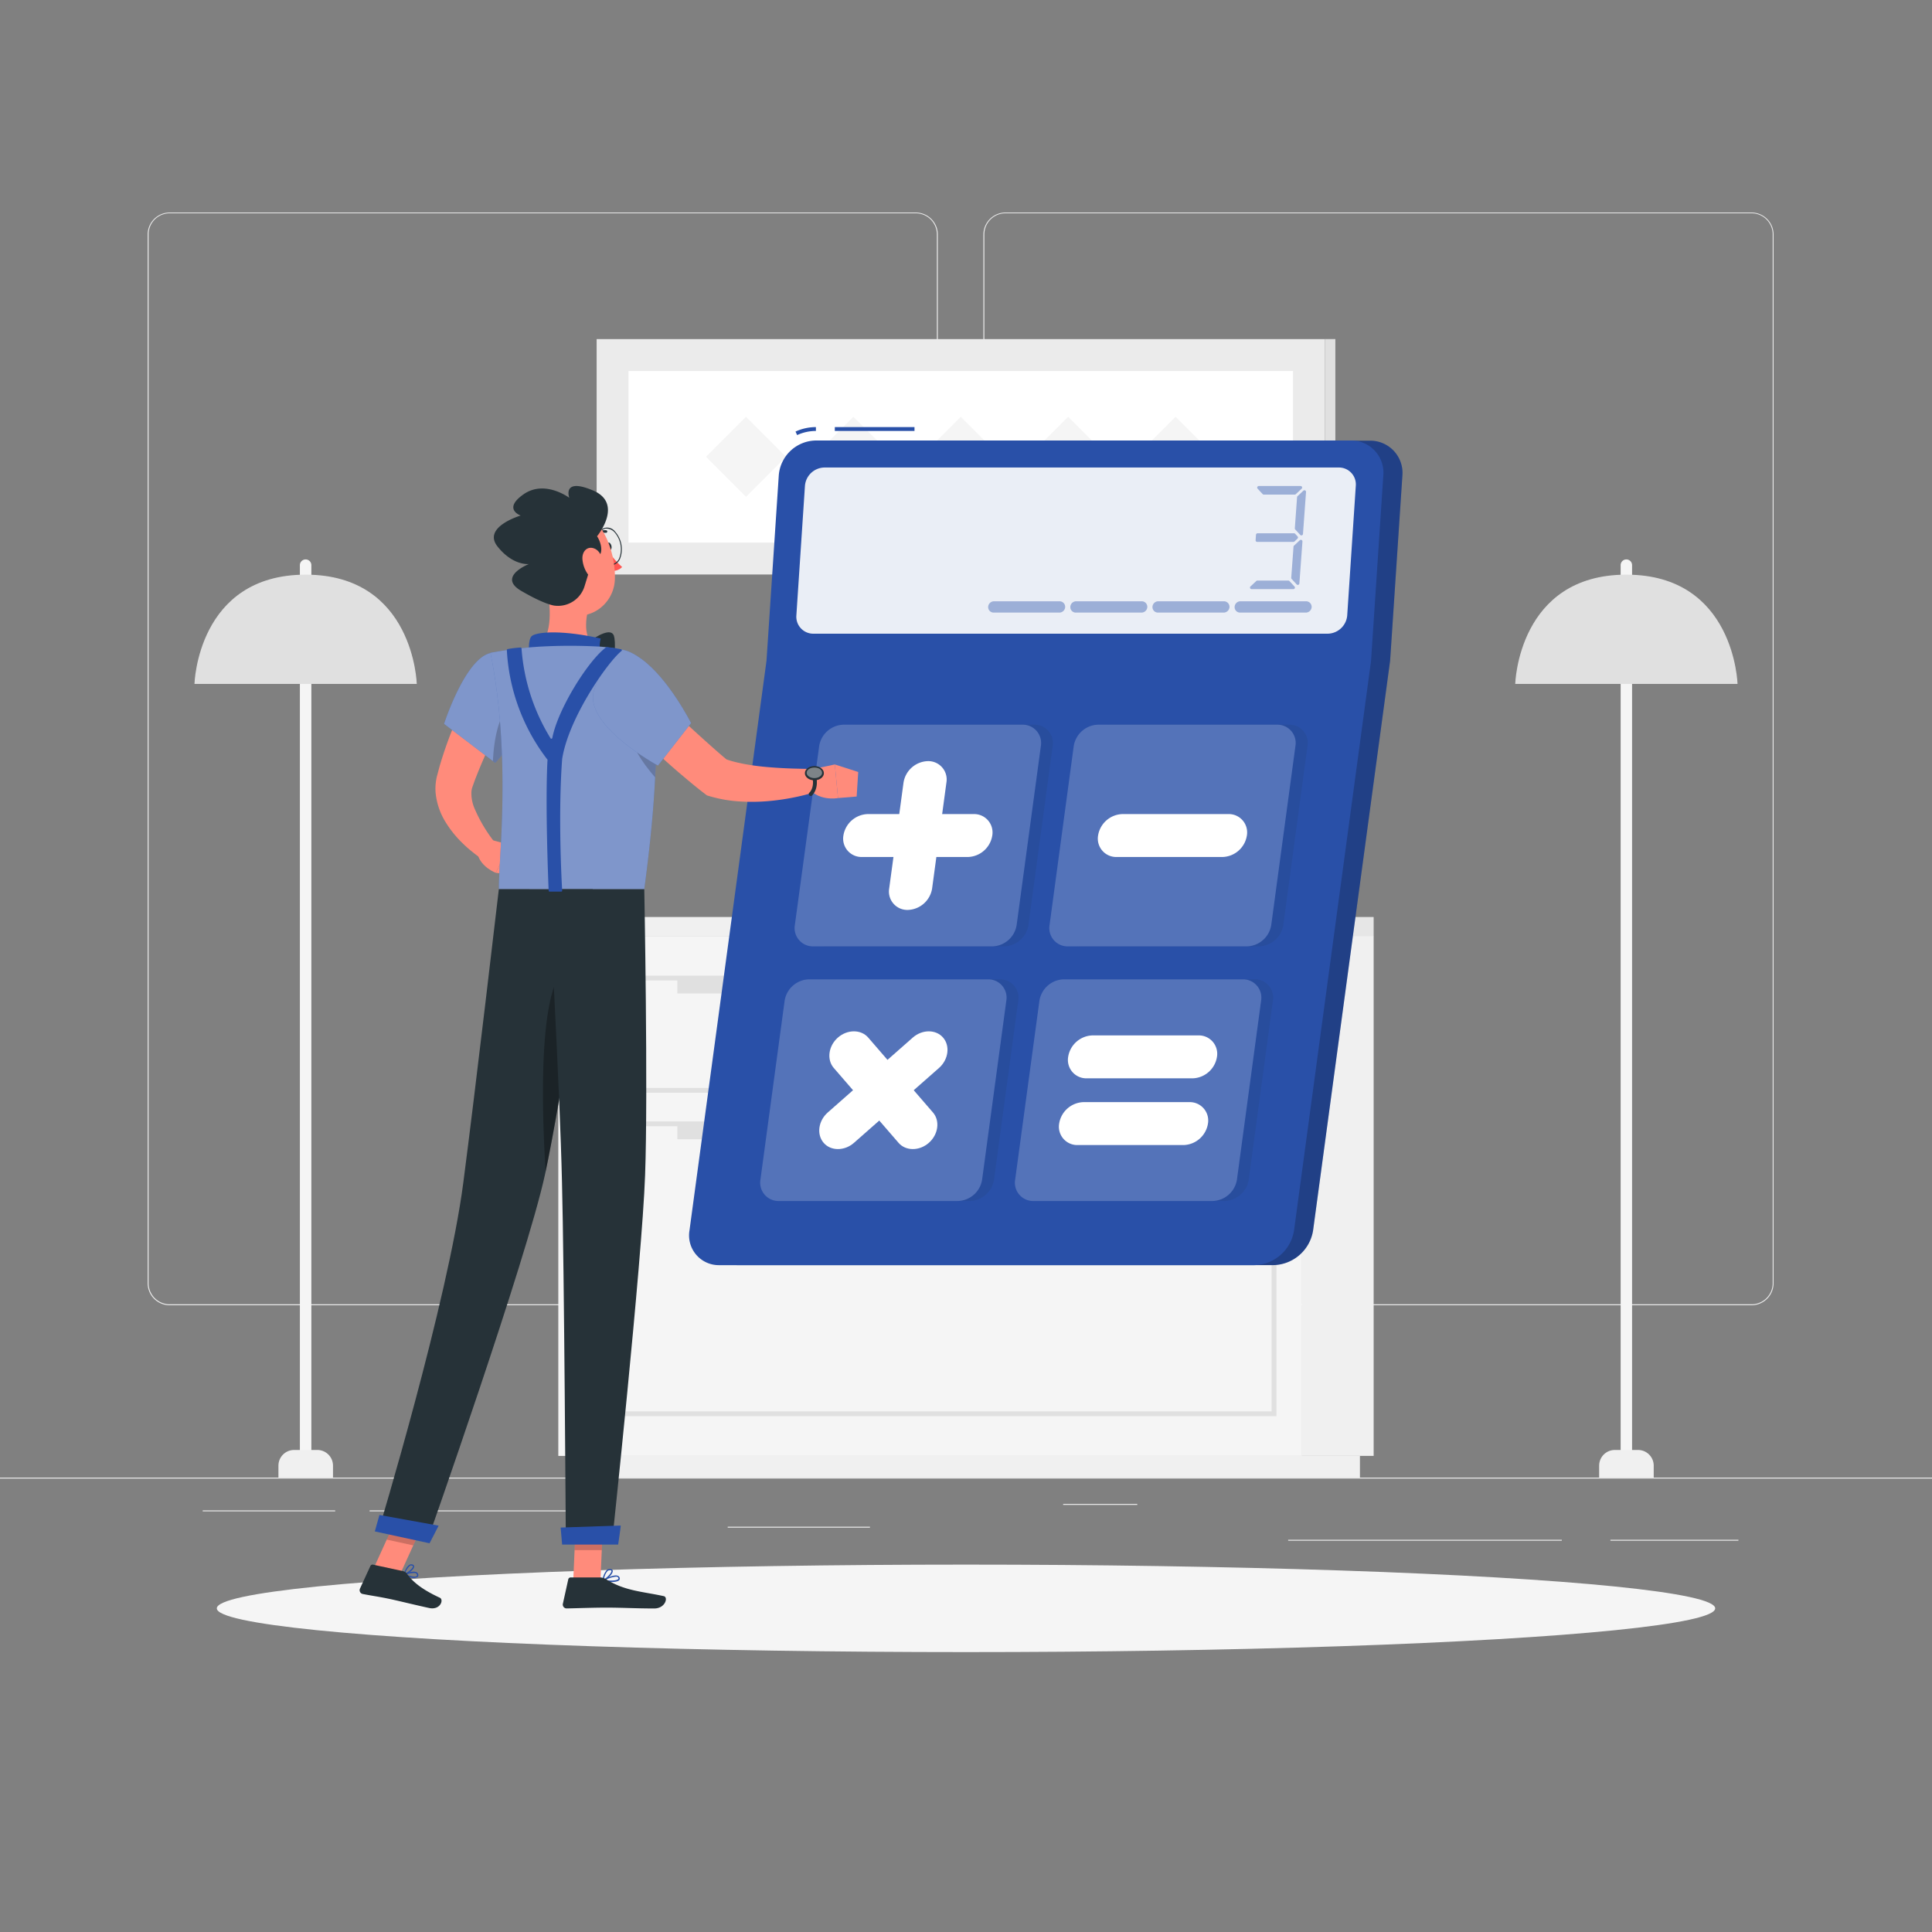 <svg xmlns="http://www.w3.org/2000/svg" viewBox="0 0 500 500"><rect x="0" y="0" width="500" height="500" fill="#808080" stroke="none"/><g id="freepik--background-complete--inject-6"><rect y="382.4" width="500" height="0.25" style="fill:#ebebeb"></rect><rect x="416.78" y="398.49" width="33.12" height="0.25" style="fill:#ebebeb"></rect><rect x="333.38" y="398.49" width="70.81" height="0.25" style="fill:#ebebeb"></rect><rect x="275.14" y="389.21" width="19.19" height="0.25" style="fill:#ebebeb"></rect><rect x="52.46" y="390.89" width="34.29" height="0.25" style="fill:#ebebeb"></rect><rect x="95.65" y="390.89" width="62.35" height="0.25" style="fill:#ebebeb"></rect><rect x="188.33" y="395.11" width="36.81" height="0.25" style="fill:#ebebeb"></rect><path d="M237,337.8H43.91a5.71,5.71,0,0,1-5.7-5.71V60.66A5.71,5.71,0,0,1,43.91,55H237a5.71,5.71,0,0,1,5.71,5.71V332.09A5.71,5.71,0,0,1,237,337.8ZM43.91,55.2a5.46,5.46,0,0,0-5.45,5.46V332.09a5.46,5.46,0,0,0,5.45,5.46H237a5.47,5.47,0,0,0,5.46-5.46V60.66A5.47,5.47,0,0,0,237,55.2Z" style="fill:#ebebeb"></path><path d="M453.31,337.8H260.21a5.72,5.72,0,0,1-5.71-5.71V60.66A5.72,5.72,0,0,1,260.21,55h193.1A5.71,5.71,0,0,1,459,60.66V332.09A5.71,5.71,0,0,1,453.31,337.8ZM260.21,55.2a5.47,5.47,0,0,0-5.46,5.46V332.09a5.47,5.47,0,0,0,5.46,5.46h193.1a5.47,5.47,0,0,0,5.46-5.46V60.66a5.47,5.47,0,0,0-5.46-5.46Z" style="fill:#ebebeb"></path><rect x="337" y="242.22" width="18.51" height="134.57" transform="translate(692.5 619) rotate(180)" style="fill:#f0f0f0"></rect><rect x="148.05" y="376.79" width="203.9" height="5.61" transform="translate(500 759.18) rotate(180)" style="fill:#f0f0f0"></rect><rect x="144.49" y="242.22" width="192.5" height="134.57" style="fill:#f5f5f5"></rect><rect x="337" y="237.32" width="18.51" height="4.9" transform="translate(692.5 479.54) rotate(180)" style="fill:#e6e6e6"></rect><rect x="144.49" y="237.32" width="192.5" height="4.9" style="fill:#f0f0f0"></rect><path d="M330.34,282.8H151.15V252.5H330.34Zm-177.95-1.25H329.1v-27.8H152.39Z" style="fill:#e0e0e0"></path><path d="M330.34,366.5H151.15V290.23H330.34Zm-177.95-1.24H329.1V291.47H152.39Z" style="fill:#e0e0e0"></path><rect x="175.29" y="253.12" width="130.91" height="3.98" transform="translate(481.49 510.23) rotate(180)" style="fill:#e0e0e0"></rect><rect x="175.29" y="290.85" width="130.91" height="3.98" transform="translate(481.49 585.68) rotate(180)" style="fill:#e0e0e0"></rect><path d="M420.9,378.83h0a1.49,1.49,0,0,1-1.48-1.49V146.26a1.48,1.48,0,0,1,1.48-1.48h0a1.48,1.48,0,0,1,1.48,1.48V377.34A1.49,1.49,0,0,1,420.9,378.83Z" style="fill:#f5f5f5"></path><path d="M417.92,375.25h6a4.06,4.06,0,0,1,4.06,4.06v3.08a0,0,0,0,1,0,0H413.86a0,0,0,0,1,0,0v-3.08A4.06,4.06,0,0,1,417.92,375.25Z" style="fill:#f0f0f0"></path><path d="M392.14,177s.73-28.28,28.76-28.28S449.67,177,449.67,177Z" style="fill:#e0e0e0"></path><path d="M79.1,378.83h0a1.49,1.49,0,0,1-1.49-1.49V146.26a1.49,1.49,0,0,1,1.49-1.48h0a1.48,1.48,0,0,1,1.48,1.48V377.34A1.49,1.49,0,0,1,79.1,378.83Z" style="fill:#f5f5f5"></path><path d="M76.12,375.25h6a4.06,4.06,0,0,1,4.06,4.06v3.08a0,0,0,0,1,0,0H72.06a0,0,0,0,1,0,0v-3.08A4.06,4.06,0,0,1,76.12,375.25Z" style="fill:#f0f0f0"></path><path d="M50.33,177s.73-28.28,28.77-28.28S107.86,177,107.86,177Z" style="fill:#e0e0e0"></path><rect x="214.91" y="235.2" width="71.14" height="2.12" style="fill:#e0e0e0"></rect><polygon points="286.05 235.2 214.91 235.2 221.75 194.47 292.89 194.47 286.05 235.2" style="fill:#e0e0e0"></polygon><polygon points="284.73 235.2 213.59 235.2 220.43 194.47 291.57 194.47 284.73 235.2" style="fill:#ebebeb"></polygon><path d="M216.29,232l5.82-34.63a.9.9,0,0,1,.9-.76h65a.91.91,0,0,1,.9,1.06l-5.82,34.63a.92.92,0,0,1-.9.77h-65A.91.91,0,0,1,216.29,232Z" style="fill:#fafafa"></path><rect x="198.81" y="235.2" width="71.14" height="2.12" style="fill:#f0f0f0"></rect><rect x="154.41" y="87.76" width="188.48" height="60.92" style="fill:#ebebeb"></rect><rect x="342.89" y="87.76" width="2.7" height="60.92" transform="translate(688.48 236.43) rotate(180)" style="fill:#e0e0e0"></rect><rect x="162.66" y="96.01" width="171.97" height="44.41" style="fill:#fff"></rect><rect x="241.33" y="110.9" width="14.64" height="14.64" transform="translate(156.42 -141.2) rotate(45)" style="fill:#f5f5f5"></rect><rect x="213.54" y="110.9" width="14.64" height="14.64" transform="translate(148.28 -121.55) rotate(45)" style="fill:#f5f5f5"></rect><rect x="185.75" y="110.9" width="14.64" height="14.64" transform="translate(140.14 -101.9) rotate(45)" style="fill:#f5f5f5"></rect><rect x="269.12" y="110.9" width="14.64" height="14.64" transform="translate(164.56 -160.85) rotate(45)" style="fill:#f5f5f5"></rect><rect x="296.91" y="110.9" width="14.64" height="14.64" transform="translate(172.7 -180.5) rotate(45)" style="fill:#f5f5f5"></rect></g><g id="freepik--Shadow--inject-6"><ellipse id="freepik--path--inject-6" cx="250" cy="416.24" rx="193.89" ry="11.32" style="fill:#f5f5f5"></ellipse></g><g id="freepik--Calculator--inject-6"><path d="M362.94,123.05a8.34,8.34,0,0,0-8.42-9H216.09a9.78,9.78,0,0,0-9.61,9L203.3,171,183.37,318.41a7.69,7.69,0,0,0,7.79,9H329.6a10.64,10.64,0,0,0,10.23-9L359.76,171Z" style="fill:#2950A8"></path><path d="M362.94,123.05a8.34,8.34,0,0,0-8.42-9H216.09a9.78,9.78,0,0,0-9.61,9L203.3,171,183.37,318.41a7.69,7.69,0,0,0,7.79,9H329.6a10.64,10.64,0,0,0,10.23-9L359.76,171Z" style="opacity:0.2"></path><path d="M324.67,327.42H186.23a7.7,7.7,0,0,1-7.79-9L198.37,171H354.83L334.9,318.41A10.64,10.64,0,0,1,324.67,327.42Z" style="fill:#2950A8"></path><rect x="216.05" y="110.53" width="20.62" height="1" style="fill:#2950A8"></rect><path d="M206.3,112.6l-.42-.91a12.64,12.64,0,0,1,5.28-1.16v1A11.61,11.61,0,0,0,206.3,112.6Z" style="fill:#2950A8"></path><path d="M349.6,114H211.16a9.78,9.78,0,0,0-9.61,9L198.37,171H354.83L358,123.05A8.33,8.33,0,0,0,349.6,114Z" style="fill:#2950A8"></path><path d="M206.1,159.26l2.22-33.53a5.15,5.15,0,0,1,5.06-4.74H346.45a4.38,4.38,0,0,1,4.43,4.74l-2.22,33.53A5.16,5.16,0,0,1,343.6,164H210.53A4.39,4.39,0,0,1,206.1,159.26Z" style="fill:#fff;opacity:0.9"></path><g style="opacity:0.4"><path d="M336.86,126.48l-1.51,1.41a.39.39,0,0,1-.28.11h-8a.39.39,0,0,1-.3-.13l-1.3-1.4a.41.41,0,0,1,.3-.69h10.83A.4.4,0,0,1,336.86,126.48Z" style="fill:#2950A8"></path><path d="M334.74,152.47H323.91a.41.41,0,0,1-.28-.71l1.5-1.4a.43.43,0,0,1,.28-.11h8a.37.37,0,0,1,.3.14l1.31,1.4A.41.41,0,0,1,334.74,152.47Z" style="fill:#2950A8"></path><path d="M335.79,139.4l-.77.73a.43.43,0,0,1-.28.11h-9.39a.41.41,0,0,1-.4-.44l.1-1.41a.41.41,0,0,1,.41-.38h9.42a.4.4,0,0,1,.3.13l.64.69A.4.4,0,0,1,335.79,139.4Z" style="fill:#2950A8"></path><path d="M337.07,140.17,336.28,151a.41.41,0,0,1-.71.24l-1.29-1.4a.41.41,0,0,1-.11-.31l.59-8.05a.37.37,0,0,1,.13-.27l1.5-1.4A.41.41,0,0,1,337.07,140.17Z" style="fill:#2950A8"></path><path d="M338,127.32l-.79,10.86a.41.41,0,0,1-.71.25l-1.3-1.41a.41.41,0,0,1-.1-.3l.58-8.05a.43.43,0,0,1,.13-.27l1.5-1.41A.41.41,0,0,1,338,127.32Z" style="fill:#2950A8"></path></g><path d="M319.52,157h0a1.52,1.52,0,0,1,1.48-1.39h17a1.44,1.44,0,0,1,1.45,1.54h0a1.52,1.52,0,0,1-1.49,1.39H321A1.42,1.42,0,0,1,319.52,157Z" style="fill:#2950A8;opacity:0.4"></path><path d="M298.26,157h0a1.52,1.52,0,0,1,1.48-1.39h17a1.44,1.44,0,0,1,1.45,1.54h0a1.52,1.52,0,0,1-1.49,1.39h-17A1.42,1.42,0,0,1,298.26,157Z" style="fill:#2950A8;opacity:0.4"></path><path d="M277,157h0a1.52,1.52,0,0,1,1.48-1.39h17a1.44,1.44,0,0,1,1.44,1.54h0a1.51,1.51,0,0,1-1.49,1.39h-17A1.42,1.42,0,0,1,277,157Z" style="fill:#2950A8;opacity:0.4"></path><path d="M255.74,157h0a1.52,1.52,0,0,1,1.48-1.39h17a1.44,1.44,0,0,1,1.44,1.54h0a1.51,1.51,0,0,1-1.49,1.39h-17A1.42,1.42,0,0,1,255.74,157Z" style="fill:#2950A8;opacity:0.4"></path><path d="M208.79,239.37l6.26-46.27a6.55,6.55,0,0,1,6.3-5.55h46.27a4.74,4.74,0,0,1,4.8,5.55l-6.26,46.27a6.54,6.54,0,0,1-6.29,5.55H213.59A4.74,4.74,0,0,1,208.79,239.37Z" style="fill:#263238;opacity:0.1"></path><path d="M274.71,239.37,281,193.1a6.55,6.55,0,0,1,6.3-5.55h46.27a4.73,4.73,0,0,1,4.8,5.55l-6.25,46.27a6.56,6.56,0,0,1-6.3,5.55H279.5A4.73,4.73,0,0,1,274.71,239.37Z" style="fill:#263238;opacity:0.1"></path><path d="M199.88,305.29,206.14,259a6.56,6.56,0,0,1,6.3-5.55h46.27a4.74,4.74,0,0,1,4.8,5.55l-6.26,46.28a6.54,6.54,0,0,1-6.29,5.54H204.68A4.74,4.74,0,0,1,199.88,305.29Z" style="fill:#263238;opacity:0.1"></path><path d="M265.8,305.29,272.05,259a6.56,6.56,0,0,1,6.3-5.55h46.27a4.74,4.74,0,0,1,4.8,5.55l-6.25,46.28a6.56,6.56,0,0,1-6.3,5.54H270.59A4.73,4.73,0,0,1,265.8,305.29Z" style="fill:#263238;opacity:0.1"></path><path d="M205.71,239.37,212,193.1a6.55,6.55,0,0,1,6.3-5.55h46.27a4.74,4.74,0,0,1,4.8,5.55l-6.26,46.27a6.54,6.54,0,0,1-6.29,5.55H210.51A4.74,4.74,0,0,1,205.71,239.37Z" style="fill:#2950A8"></path><path d="M205.71,239.37,212,193.1a6.55,6.55,0,0,1,6.3-5.55h46.27a4.74,4.74,0,0,1,4.8,5.55l-6.26,46.27a6.54,6.54,0,0,1-6.29,5.55H210.51A4.74,4.74,0,0,1,205.71,239.37Z" style="fill:#fff;opacity:0.2"></path><path d="M271.63,239.37l6.25-46.27a6.55,6.55,0,0,1,6.3-5.55h46.27a4.73,4.73,0,0,1,4.8,5.55L329,239.37a6.56,6.56,0,0,1-6.3,5.55H276.42A4.73,4.73,0,0,1,271.63,239.37Z" style="fill:#2950A8"></path><path d="M271.63,239.37l6.25-46.27a6.55,6.55,0,0,1,6.3-5.55h46.27a4.73,4.73,0,0,1,4.8,5.55L329,239.37a6.56,6.56,0,0,1-6.3,5.55H276.42A4.73,4.73,0,0,1,271.63,239.37Z" style="fill:#fff;opacity:0.2"></path><path d="M196.8,305.29,203.06,259a6.56,6.56,0,0,1,6.3-5.55h46.27a4.74,4.74,0,0,1,4.8,5.55l-6.26,46.28a6.54,6.54,0,0,1-6.29,5.54H201.6A4.74,4.74,0,0,1,196.8,305.29Z" style="fill:#2950A8"></path><path d="M196.8,305.29,203.06,259a6.56,6.56,0,0,1,6.3-5.55h46.27a4.74,4.74,0,0,1,4.8,5.55l-6.26,46.28a6.54,6.54,0,0,1-6.29,5.54H201.6A4.74,4.74,0,0,1,196.8,305.29Z" style="fill:#fff;opacity:0.2"></path><path d="M262.72,305.29,269,259a6.56,6.56,0,0,1,6.3-5.55h46.27a4.74,4.74,0,0,1,4.8,5.55l-6.25,46.28a6.56,6.56,0,0,1-6.3,5.54H267.51A4.73,4.73,0,0,1,262.72,305.29Z" style="fill:#2950A8"></path><path d="M262.72,305.29,269,259a6.56,6.56,0,0,1,6.3-5.55h46.27a4.74,4.74,0,0,1,4.8,5.55l-6.25,46.28a6.56,6.56,0,0,1-6.3,5.54H267.51A4.73,4.73,0,0,1,262.72,305.29Z" style="fill:#fff;opacity:0.2"></path><path d="M234.92,235.49h0a4.76,4.76,0,0,1-4.8-5.55l3.71-27.4a6.58,6.58,0,0,1,6.3-5.56h0a4.75,4.75,0,0,1,4.8,5.56l-3.7,27.4A6.58,6.58,0,0,1,234.92,235.49Z" style="fill:#fff"></path><path d="M218.27,216.24h0a6.59,6.59,0,0,1,6.31-5.56H252a4.76,4.76,0,0,1,4.8,5.56h0a6.58,6.58,0,0,1-6.3,5.55h-27.4A4.76,4.76,0,0,1,218.27,216.24Z" style="fill:#fff"></path><path d="M213.16,295.76h0c-1.87-2.16-1.39-5.69,1.06-7.85l22-19.38c2.45-2.16,6-2.16,7.85,0h0c1.87,2.16,1.39,5.7-1.06,7.86l-22,19.37C218.56,297.92,215,297.92,213.16,295.76Z" style="fill:#fff"></path><path d="M216.84,268.53h0c2.45-2.16,6-2.16,7.86,0l16.75,19.38c1.87,2.16,1.39,5.69-1.06,7.85h0c-2.45,2.16-6,2.16-7.85,0l-16.76-19.37C213.91,274.23,214.39,270.69,216.84,268.53Z" style="fill:#fff"></path><path d="M284.18,216.24h0a6.59,6.59,0,0,1,6.31-5.56h27.4a4.75,4.75,0,0,1,4.8,5.56h0a6.58,6.58,0,0,1-6.3,5.55H289A4.76,4.76,0,0,1,284.18,216.24Z" style="fill:#fff"></path><path d="M276.44,273.51h0a6.58,6.58,0,0,1,6.31-5.55h27.4a4.76,4.76,0,0,1,4.8,5.55h0a6.58,6.58,0,0,1-6.3,5.56H281.24A4.76,4.76,0,0,1,276.44,273.51Z" style="fill:#fff"></path><path d="M274.11,290.78h0a6.58,6.58,0,0,1,6.3-5.55h27.4a4.76,4.76,0,0,1,4.81,5.55h0a6.59,6.59,0,0,1-6.31,5.56h-27.4A4.75,4.75,0,0,1,274.11,290.78Z" style="fill:#fff"></path></g><g id="freepik--Character--inject-6"><path d="M133.36,179.7c-1.8,3.34-3.65,6.94-5.34,10.46s-3.32,7.11-4.72,10.7c-.37.9-.67,1.8-1,2.7A4.68,4.68,0,0,0,122,205a10,10,0,0,0,.77,4.14,38.63,38.63,0,0,0,5.65,9.34l-3.41,4a29.63,29.63,0,0,1-2.74-2,29.17,29.17,0,0,1-2.51-2.21,27.88,27.88,0,0,1-4.39-5.42,17.72,17.72,0,0,1-2.62-7.52,13.37,13.37,0,0,1,.37-4.59c.28-1,.54-2.1.86-3.13a102.51,102.51,0,0,1,4.43-12c.86-1.93,1.74-3.84,2.71-5.72s1.9-3.7,3.06-5.62Z" style="fill:#ff8b7b"></path><path d="M127,217.33l5,1.32-3.72,7.23s-3.72-1.42-4.64-4.69Z" style="fill:#ff8b7b"></path><polygon points="138.9 220.93 134.42 226.6 128.29 225.88 132.01 218.65 138.9 220.93" style="fill:#ff8b7b"></polygon><path d="M156.94,141.56c.11.56.5.95.86.88s.57-.59.45-1.14-.5-1-.86-.88S156.82,141,156.94,141.56Z" style="fill:#263238"></path><path d="M157.39,142.52a20.26,20.26,0,0,0,3.62,4.22,3.29,3.29,0,0,1-2.56,1Z" style="fill:#ff5652"></path><path d="M158.14,146.3c-1.63,0-3.25-1.78-3.74-4.22a6.38,6.38,0,0,1,.23-3.58,2.57,2.57,0,0,1,4.55-.93,6.86,6.86,0,0,1,1.38,6.79,2.83,2.83,0,0,1-2,1.9A2.18,2.18,0,0,1,158.14,146.3Zm-1.08-9.49a1.81,1.81,0,0,0-.4,0,2.59,2.59,0,0,0-1.8,1.74,6.17,6.17,0,0,0-.22,3.44c.51,2.53,2.25,4.32,3.89,4a2.56,2.56,0,0,0,1.8-1.74,6.61,6.61,0,0,0-1.32-6.52A2.79,2.79,0,0,0,157.06,136.81Z" style="fill:#263238"></path><path d="M209.64,199.2l6.41-1.36.83,8.7s-5.54,1.06-8.19-3.32Z" style="fill:#ff8b7b"></path><polygon points="222.11 199.79 221.7 206.14 216.88 206.54 216.05 197.84 222.11 199.79" style="fill:#ff8b7b"></polygon><path d="M154.27,138.89a.31.31,0,0,1-.22-.09.32.32,0,0,1,0-.47,3.31,3.31,0,0,1,2.83-1.1.33.33,0,0,1,.28.38.35.35,0,0,1-.39.28h0a2.61,2.61,0,0,0-2.23.89A.36.36,0,0,1,154.27,138.89Z" style="fill:#263238"></path><path d="M141.5,151.68c1,5.15,1.62,12.28-2,15.71,0,0,1.4,5.22,11,5.22,10.52,0,5.06-4.58,5.06-4.58-4.37-1.36-4.33-6.33-3.33-10.33Z" style="fill:#ff8b7b"></path><path d="M152.3,166.14c2.36-1.7,5.85-3.69,6.58-1.61.44,1.25.62,7.36-1.81,6.9C153.48,170.76,152.3,166.14,152.3,166.14Z" style="fill:#263238"></path><path d="M137.55,170.83c-.94-1.32-.9-5.51.1-6.25,1.61-1.19,8.51-1.47,17.81.67-1,4.06,1.15,6.19,1.15,6.19Z" style="fill:#2950A8"></path><path d="M106.29,408.24a2.27,2.27,0,0,0,1.75-.1.65.65,0,0,0,.16-.77.73.73,0,0,0-.42-.49c-1-.46-3.14.43-3.23.47a.16.16,0,0,0-.1.15.17.17,0,0,0,.09.16A9.56,9.56,0,0,0,106.29,408.24Zm1.15-1.13.19.07a.45.45,0,0,1,.26.28c.09.3,0,.4-.06.43-.38.32-1.79,0-2.77-.37A5.49,5.49,0,0,1,107.44,407.11Z" style="fill:#2950A8"></path><path d="M104.58,407.67h.08c.8-.24,2.5-1.45,2.52-2.24a.55.55,0,0,0-.43-.54.88.88,0,0,0-.74.06c-.94.48-1.53,2.42-1.55,2.51a.17.17,0,0,0,.12.21Zm2-2.49.07,0c.21.07.21.17.21.22,0,.47-1.14,1.42-2,1.8a4,4,0,0,1,1.28-2A.57.57,0,0,1,106.57,405.18Z" style="fill:#2950A8"></path><path d="M158.22,409.42c.91,0,1.78-.13,2.07-.53a.65.65,0,0,0,0-.73.83.83,0,0,0-.53-.39c-1.17-.32-3.63,1.08-3.73,1.14a.18.18,0,0,0-.09.17.18.18,0,0,0,.14.14A12.07,12.07,0,0,0,158.22,409.42Zm1.12-1.37a1.55,1.55,0,0,1,.32,0,.54.54,0,0,1,.33.23c.12.21.07.31,0,.37-.33.46-2.11.47-3.41.28A7.61,7.61,0,0,1,159.34,408.05Z" style="fill:#2950A8"></path><path d="M156.1,409.22h.07c.85-.38,2.53-1.9,2.4-2.7,0-.19-.16-.42-.62-.46a1.23,1.23,0,0,0-.93.28,4.82,4.82,0,0,0-1.09,2.71.17.17,0,0,0,.17.18Zm1.71-2.85h.1c.3,0,.32.14.33.18.08.48-1.07,1.68-1.93,2.2a3.87,3.87,0,0,1,.93-2.17A.83.83,0,0,1,157.81,406.37Z" style="fill:#2950A8"></path><polygon points="148.36 409.06 155.4 409.06 156.1 392.77 149.06 392.77 148.36 409.06" style="fill:#ff8b7b"></polygon><polygon points="96.74 405.8 103.61 407.29 110.52 392.12 103.64 390.63 96.74 405.8" style="fill:#ff8b7b"></polygon><path d="M104.27,406.6l-7.72-1.67a.62.62,0,0,0-.69.34l-2.68,5.82a1,1,0,0,0,.74,1.44c2.71.53,4.06.66,7.45,1.39,2.09.46,6.81,1.61,9.69,2.23s3.88-2.15,2.76-2.66c-5-2.31-7.16-4.34-8.52-6.23A1.71,1.71,0,0,0,104.27,406.6Z" style="fill:#263238"></path><path d="M155.35,408.24h-7.68a.61.61,0,0,0-.6.48L145.68,415a1,1,0,0,0,1,1.26c2.77-.05,6.78-.21,10.26-.21,4.07,0,7.59.22,12.37.22,2.88,0,3.69-2.92,2.48-3.19-5.51-1.2-10-1.33-14.75-4.26A3.27,3.27,0,0,0,155.35,408.24Z" style="fill:#263238"></path><path d="M126.92,169c-6.59,1.51-12,18.34-12,18.34l13.24,10.09a28.86,28.86,0,0,0,7-13C137.42,175.59,133.66,167.44,126.92,169Z" style="fill:#2950A8"></path><path d="M126.92,169c-6.59,1.51-12,18.34-12,18.34l13.24,10.09a28.86,28.86,0,0,0,7-13C137.42,175.59,133.66,167.44,126.92,169Z" style="fill:#fff;opacity:0.4"></path><path d="M166.45,177l11.11,10.22c1.85,1.7,3.7,3.39,5.56,5.05s3.72,3.32,5.51,4.76l-1.55-.83c.86.32,1.76.63,2.71.88s1.93.46,2.94.66a62.2,62.2,0,0,0,6.28.81c2.15.18,4.35.3,6.56.36s4.5.11,6.67.12l1,5.18a52.36,52.36,0,0,1-7,2,59.27,59.27,0,0,1-7.22,1.1,49.1,49.1,0,0,1-7.49.11,35.14,35.14,0,0,1-7.83-1.35l-.75-.22-.79-.61c-2.2-1.69-4.15-3.34-6.11-5s-3.86-3.38-5.76-5.09c-3.78-3.44-7.53-6.86-11.2-10.41Z" style="fill:#ff8b7b"></path><path d="M132.57,181.36c-3.58,3.54-4.75,10-5,15.6l.59.45a28.93,28.93,0,0,0,7-13c.13-.52.25-1,.34-1.57Z" style="opacity:0.2"></path><path d="M168.58,176c1.44,7.6,2.34,23.21-1.84,54.11H129.12c-.26-5.77,3.37-33.95-2.2-61.16a99,99,0,0,1,12.6-1.59,139.73,139.73,0,0,1,16,0c1.76.16,3.49.42,5,.69A10,10,0,0,1,168.58,176Z" style="fill:#2950A8"></path><path d="M168.58,176c1.44,7.6,2.34,23.21-1.84,54.11H129.12c-.26-5.77,3.37-33.95-2.2-61.16a99,99,0,0,1,12.6-1.59,139.73,139.73,0,0,1,16,0c1.76.16,3.49.42,5,.69A10,10,0,0,1,168.58,176Z" style="fill:#fff;opacity:0.4"></path><path d="M162.82,187.27l6.8-1.63c.21,4.12.23,9.22-.08,15.53C166.41,197.61,162.42,192.05,162.82,187.27Z" style="opacity:0.2"></path><polygon points="156.1 392.77 155.74 401.17 148.7 401.17 149.06 392.77 156.1 392.77" style="opacity:0.2"></polygon><polygon points="103.64 390.63 110.52 392.12 106.95 399.94 100.08 398.45 103.64 390.63" style="opacity:0.2"></polygon><path d="M138.15,144.16c1.81,6.74,2.53,10.78,6.69,13.58,6.26,4.22,14-.62,14.29-7.77.22-6.43-2.77-16.38-10-17.74A9.53,9.53,0,0,0,138.15,144.16Z" style="fill:#ff8b7b"></path><path d="M153.45,144.67c3.16-.45,2.25-4.1,1.07-5.89,0,0,7-8.45-1.07-11.86s-6.12,1.91-6.12,1.91-6.33-4.75-11.83-.91-.75,5.5-.75,5.5-10,2.94-6,8,8.13,4.55,8.13,4.55-8.29,3.27-2,6.94,8.65,3.83,8.65,3.83h0a7.18,7.18,0,0,0,7.76-5.05Z" style="fill:#263238"></path><path d="M150.73,144.69a7.91,7.91,0,0,0,2,4.67c1.53,1.69,3.13.63,3.41-1.42.24-1.86-.26-5-2.14-5.9S150.61,142.6,150.73,144.69Z" style="fill:#ff8b7b"></path><path d="M153.4,230.14s-8,53.75-12.37,73.89c-4.8,22.05-30.53,95-30.53,95l-12.59-2.73s18-59.46,22-90.29c3.1-23.68,9.19-75.89,9.19-75.89Z" style="fill:#263238"></path><path d="M113.52,394.84s-2.35,4.56-2.35,4.56L97,396.33l1.2-4.26Z" style="fill:#2950A8"></path><path d="M148.35,249.29c-9.23,1.81-8.25,36.23-7.14,53.94,2.66-12.52,6.56-36.6,9.22-53.69A3.15,3.15,0,0,0,148.35,249.29Z" style="opacity:0.3"></path><path d="M166.74,230.14s1,52.59.21,74c-.8,22.31-8.59,95.36-8.59,95.36H146.44s-.43-71.75-1-93.66C144.9,282,142,230.14,142,230.14Z" style="fill:#263238"></path><path d="M160.65,394.8c.06,0-.67,4.94-.67,4.94h-14.5l-.39-4.41Z" style="fill:#2950A8"></path><path d="M153.84,178.34c-3.38,9.09,16.44,19.8,16.44,19.8l8.58-11s-5.73-11.39-12.75-16.53C157.43,164.24,156.4,171.42,153.84,178.34Z" style="fill:#2950A8"></path><path d="M153.84,178.34c-3.38,9.09,16.44,19.8,16.44,19.8l8.58-11s-5.73-11.39-12.75-16.53C157.43,164.24,156.4,171.42,153.84,178.34Z" style="fill:#fff;opacity:0.4"></path><ellipse cx="210.76" cy="200.1" rx="2.46" ry="1.85" style="fill:#263238"></ellipse><path d="M209.81,206a.5.5,0,0,1-.39-.18.5.5,0,0,1,.06-.7c.06-.05,1.34-1.22.79-3.94a.49.49,0,0,1,.39-.58.5.5,0,0,1,.59.39c.68,3.33-1.05,4.83-1.12,4.89A.51.51,0,0,1,209.81,206Z" style="fill:#263238"></path><path d="M212.76,200c0,.76-.89,1.37-2,1.37s-2-.61-2-1.37.89-1.36,2-1.36S212.76,199.21,212.76,200Z" style="fill:#fff;opacity:0.4"></path><path d="M156.94,167.47c-4.6,3.29-12.57,16-14,23.51a.25.25,0,0,1-.46.08,51.26,51.26,0,0,1-7.51-23.26.25.25,0,0,0-.27-.23,30.35,30.35,0,0,0-3.34.41.26.26,0,0,0-.19.25,50.79,50.79,0,0,0,10.52,28.37.18.18,0,0,1,0,.16c-.61,11.25.2,31.36.3,33.75a.25.25,0,0,0,.25.24h3a.25.25,0,0,0,.25-.26c-.14-2.3-1.08-19.77,0-34.1v0c1.69-10.66,11.8-25.07,15.35-27.92a.24.24,0,0,0-.11-.43c-1.5-.33-3.22-.54-3.63-.58A.25.25,0,0,0,156.94,167.47Z" style="fill:#2950A8"></path></g></svg>